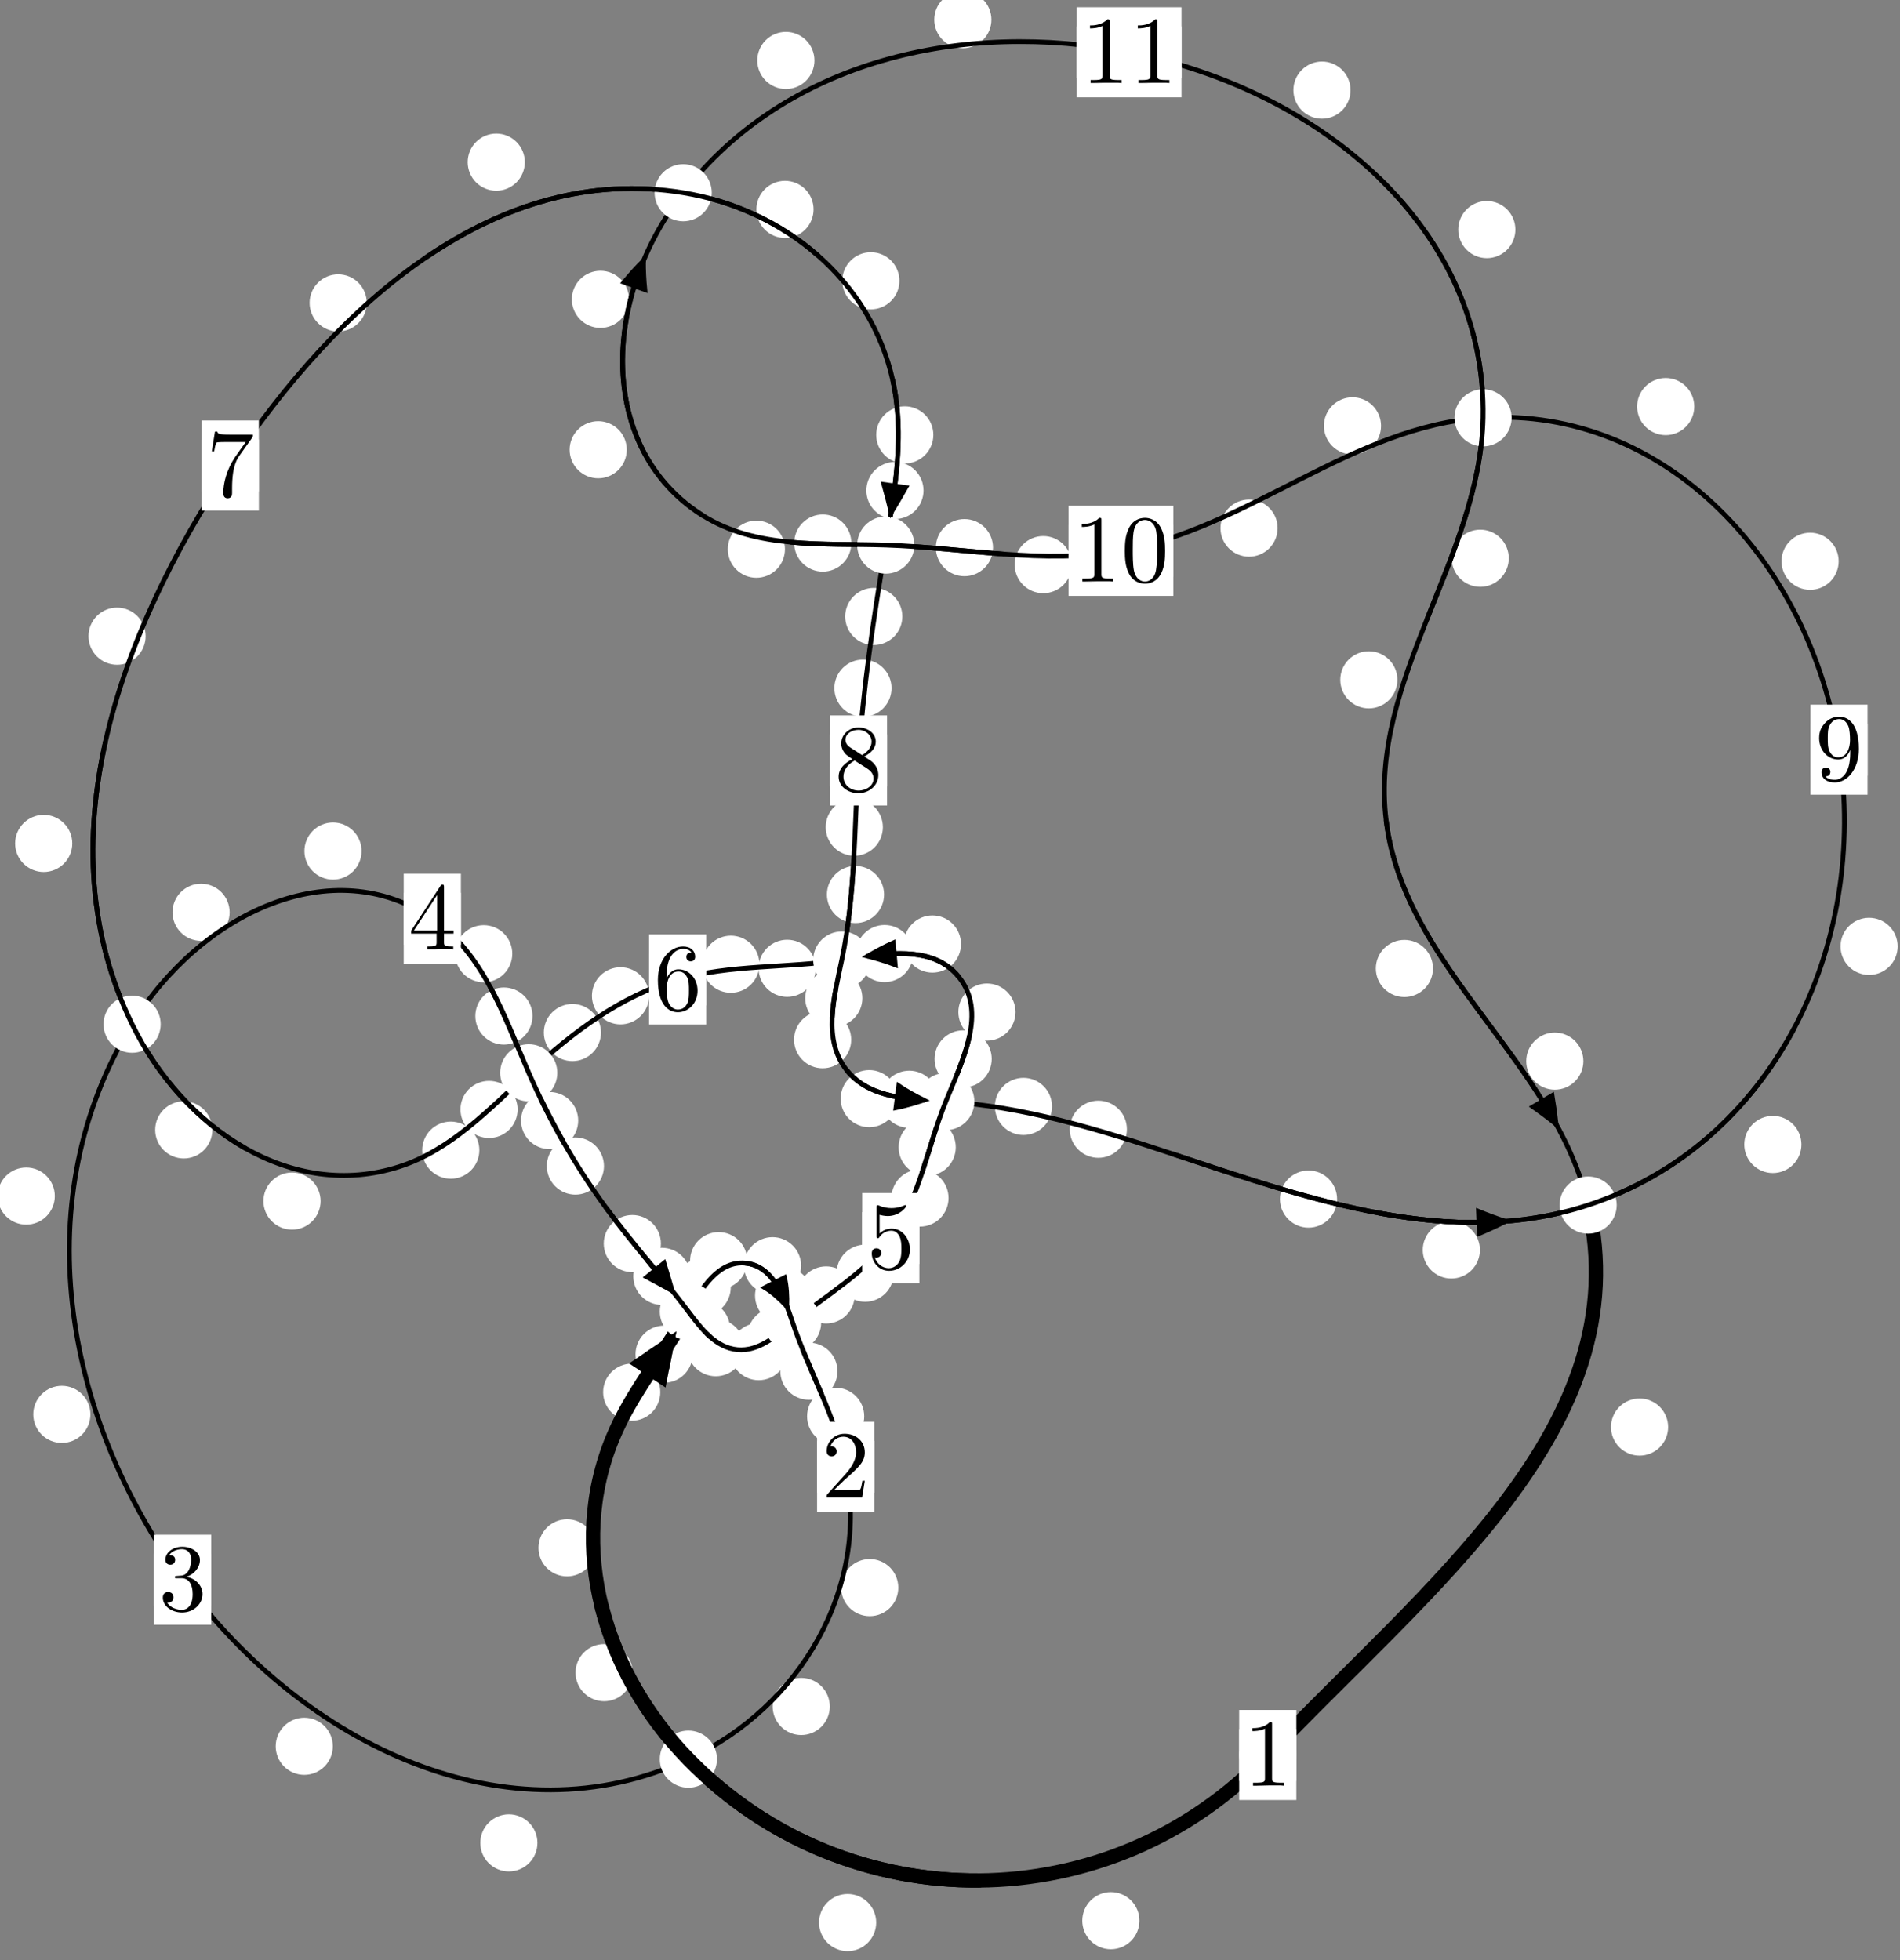 <?xml version="1.0"?>
<!-- Created by MetaPost 1.999 on 2021.07.06:0004 -->
<svg version="1.1" xmlns="http://www.w3.org/2000/svg" xmlns:xlink="http://www.w3.org/1999/xlink" width="198.73" height="205.008" viewBox="0 0 198.73 205.008">
<rect x="0" y="0" width="198.73" height="205.008" fill="#808080" stroke="none"/>
<!-- Original BoundingBox: -72.244965 -20.082367 126.485291 184.926071 -->
  <defs>
    <g transform="scale(0.01,0.01)" id="GLYPHcmr10_48">
      <path style="fill-rule: evenodd;" d="M460 -320C460 -400,455 -480,420 -554C374 -650,292 -666,250 -666C190 -666,117 -640,76 -547C44 -478,39 -400,39 -320C39 -245,43 -155,84 -79C127 2,200 22,249 22C303 22,379 1,423 -94C455 -163,460 -241,460 -320M249 -0C210 -0,151 -25,133 -121C122 -181,122 -273,122 -332C122 -396,122 -462,130 -516C149 -635,224 -644,249 -644C282 -644,348 -626,367 -527C377 -471,377 -395,377 -332C377 -257,377 -189,366 -125C351 -30,294 -0,249 -0"></path>
    </g>
    <g transform="scale(0.01,0.01)" id="GLYPHcmr10_49">
      <path style="fill-rule: evenodd;" d="M294 -640C294 -664,294 -666,271 -666C209 -602,121 -602,89 -602L89 -571C109 -571,168 -571,220 -597L220 -79C220 -43,217 -31,127 -31L95 -31L95 -0L257 -0L130 -3L217 -3L257 -3L297 -3L384 -3L419 -0L419 -31L387 -31C297 -31,294 -42,294 -79"></path>
    </g>
    <g transform="scale(0.01,0.01)" id="GLYPHcmr10_50">
      <path style="fill-rule: evenodd;" d="M127 -77L233 -180C389 -318,449 -372,449 -472C449 -586,359 -666,237 -666C124 -666,50 -574,50 -485C50 -429,100 -429,103 -429C120 -429,155 -441,155 -482C155 -508,137 -534,102 -534C94 -534,92 -534,89 -533C112 -598,166 -635,224 -635C315 -635,358 -554,358 -472C358 -392,308 -313,253 -251L61 -37C50 -26,50 -24,50 -0L421 -0L449 -174L424 -174C419 -144,412 -100,402 -85C395 -77,329 -77,307 -77"></path>
    </g>
    <g transform="scale(0.01,0.01)" id="GLYPHcmr10_51">
      <path style="fill-rule: evenodd;" d="M290 -352C372 -379,430 -449,430 -528C430 -610,342 -666,246 -666C145 -666,69 -606,69 -530C69 -497,91 -478,120 -478C151 -478,171 -500,171 -529C171 -579,124 -579,109 -579C140 -628,206 -641,242 -641C283 -641,338 -619,338 -529C338 -517,336 -459,310 -415C280 -367,246 -364,221 -363C213 -362,189 -360,182 -360C174 -359,167 -358,167 -348C167 -337,174 -337,191 -337L235 -337C317 -337,354 -269,354 -171C354 -35,285 -6,241 -6C198 -6,123 -23,88 -82C123 -77,154 -99,154 -137C154 -173,127 -193,98 -193C74 -193,42 -179,42 -135C42 -44,135 22,244 22C366 22,457 -69,457 -171C457 -253,394 -331,290 -352"></path>
    </g>
    <g transform="scale(0.01,0.01)" id="GLYPHcmr10_52">
      <path style="fill-rule: evenodd;" d="M294 -165L294 -78C294 -42,292 -31,218 -31L197 -31L197 -0L332 -0L238 -3L290 -3L332 -3L374 -3L427 -3L468 -0L468 -31L447 -31C373 -31,371 -42,371 -78L371 -165L471 -165L471 -196L371 -196L371 -651C371 -671,371 -677,355 -677C346 -677,343 -677,335 -665L28 -196L28 -165M300 -196L56 -196L300 -569"></path>
    </g>
    <g transform="scale(0.01,0.01)" id="GLYPHcmr10_53">
      <path style="fill-rule: evenodd;" d="M449 -201C449 -320,367 -420,259 -420C211 -420,168 -404,132 -369L132 -564C152 -558,185 -551,217 -551C340 -551,410 -642,410 -655C410 -661,407 -666,400 -666C399 -666,397 -666,392 -663C372 -654,323 -634,256 -634C216 -634,170 -641,123 -662C115 -665,113 -665,111 -665C101 -665,101 -657,101 -641L101 -345C101 -327,101 -319,115 -319C122 -319,124 -322,128 -328C139 -344,176 -398,257 -398C309 -398,334 -352,342 -334C358 -297,360 -258,360 -208C360 -173,360 -113,336 -71C312 -32,275 -6,229 -6C156 -6,99 -59,82 -118C85 -117,88 -116,99 -116C132 -116,149 -141,149 -165C149 -189,132 -214,99 -214C85 -214,50 -207,50 -161C50 -75,119 22,231 22C347 22,449 -74,449 -201"></path>
    </g>
    <g transform="scale(0.01,0.01)" id="GLYPHcmr10_54">
      <path style="fill-rule: evenodd;" d="M132 -328L132 -352C132 -605,256 -641,307 -641C331 -641,373 -635,395 -601C380 -601,340 -601,340 -556C340 -525,364 -510,386 -510C402 -510,432 -519,432 -558C432 -618,388 -666,305 -666C177 -666,42 -537,42 -316C42 -49,158 22,251 22C362 22,457 -72,457 -204C457 -331,368 -427,257 -427C189 -427,152 -376,132 -328M251 -6C188 -6,158 -66,152 -81C134 -128,134 -208,134 -226C134 -304,166 -404,256 -404C272 -404,318 -404,349 -342C367 -305,367 -254,367 -205C367 -157,367 -107,350 -71C320 -11,274 -6,251 -6"></path>
    </g>
    <g transform="scale(0.01,0.01)" id="GLYPHcmr10_55">
      <path style="fill-rule: evenodd;" d="M476 -609C485 -621,485 -623,485 -644L242 -644C120 -644,118 -657,114 -676L89 -676L56 -470L81 -470C84 -486,93 -549,106 -561C113 -567,191 -567,204 -567L411 -567C400 -551,321 -442,299 -409C209 -274,176 -135,176 -33C176 -23,176 22,222 22C268 22,268 -23,268 -33L268 -84C268 -139,271 -194,279 -248C283 -271,297 -357,341 -419"></path>
    </g>
    <g transform="scale(0.01,0.01)" id="GLYPHcmr10_56">
      <path style="fill-rule: evenodd;" d="M163 -457C117 -487,113 -521,113 -538C113 -599,178 -641,249 -641C322 -641,386 -589,386 -517C386 -460,347 -412,287 -377M309 -362C381 -399,430 -451,430 -517C430 -609,341 -666,250 -666C150 -666,69 -592,69 -499C69 -481,71 -436,113 -389C124 -377,161 -352,186 -335C128 -306,42 -250,42 -151C42 -45,144 22,249 22C362 22,457 -61,457 -168C457 -204,446 -249,408 -291C389 -312,373 -322,309 -362M209 -320L332 -242C360 -223,407 -193,407 -132C407 -58,332 -6,250 -6C164 -6,92 -68,92 -151C92 -209,124 -273,209 -320"></path>
    </g>
    <g transform="scale(0.01,0.01)" id="GLYPHcmr10_57">
      <path style="fill-rule: evenodd;" d="M367 -318L367 -286C367 -52,263 -6,205 -6C188 -6,134 -8,107 -42C151 -42,159 -71,159 -88C159 -119,135 -134,113 -134C97 -134,67 -125,67 -86C67 -19,121 22,206 22C335 22,457 -114,457 -329C457 -598,342 -666,253 -666C198 -666,149 -648,106 -603C65 -558,42 -516,42 -441C42 -316,130 -218,242 -218C303 -218,344 -260,367 -318M243 -241C227 -241,181 -241,150 -304C132 -341,132 -391,132 -440C132 -494,132 -541,153 -578C180 -628,218 -641,253 -641C299 -641,332 -607,349 -562C361 -530,365 -467,365 -421C365 -338,331 -241,243 -241"></path>
    </g>
  </defs>
  <path d="M119.179 200.897C119.179 200.104,118.864 199.344,118.303 198.784C117.743 198.223,116.983 197.908,116.19 197.908C115.397 197.908,114.637 198.223,114.077 198.784C113.516 199.344,113.201 200.104,113.201 200.897C113.201 201.69,113.516 202.45,114.077 203.01C114.637 203.571,115.397 203.886,116.19 203.886C116.983 203.886,117.743 203.571,118.303 203.01C118.864 202.45,119.179 201.69,119.179 200.897Z" style="fill: rgb(100%,100%,100%);stroke: none;"></path>
  <path d="M135.59 183.568C135.59 182.775,135.275 182.015,134.715 181.454C134.154 180.894,133.394 180.579,132.601 180.579C131.809 180.579,131.049 180.894,130.488 181.454C129.928 182.015,129.613 182.775,129.613 183.568C129.613 184.36,129.928 185.12,130.488 185.681C131.049 186.241,131.809 186.556,132.601 186.556C133.394 186.556,134.154 186.241,134.715 185.681C135.275 185.12,135.59 184.36,135.59 183.568Z" style="fill: rgb(100%,100%,100%);stroke: none;"></path>
  <path d="M66.175 174.955C66.175 174.163,65.86 173.402,65.3 172.842C64.739 172.282,63.979 171.967,63.186 171.967C62.394 171.967,61.633 172.282,61.073 172.842C60.513 173.402,60.198 174.163,60.198 174.955C60.198 175.748,60.513 176.508,61.073 177.069C61.633 177.629,62.394 177.944,63.186 177.944C63.979 177.944,64.739 177.629,65.3 177.069C65.86 176.508,66.175 175.748,66.175 174.955Z" style="fill: rgb(100%,100%,100%);stroke: none;"></path>
  <path d="M91.646 201.094C91.646 200.301,91.331 199.541,90.77 198.98C90.21 198.42,89.45 198.105,88.657 198.105C87.864 198.105,87.104 198.42,86.544 198.98C85.983 199.541,85.668 200.301,85.668 201.094C85.668 201.886,85.983 202.646,86.544 203.207C87.104 203.767,87.864 204.082,88.657 204.082C89.45 204.082,90.21 203.767,90.77 203.207C91.331 202.646,91.646 201.886,91.646 201.094Z" style="fill: rgb(100%,100%,100%);stroke: none;"></path>
  <path d="M69.062 145.618C69.062 144.826,68.747 144.065,68.187 143.505C67.626 142.945,66.866 142.63,66.073 142.63C65.281 142.63,64.52 142.945,63.96 143.505C63.4 144.065,63.085 144.826,63.085 145.618C63.085 146.411,63.4 147.171,63.96 147.732C64.52 148.292,65.281 148.607,66.073 148.607C66.866 148.607,67.626 148.292,68.187 147.732C68.747 147.171,69.062 146.411,69.062 145.618Z" style="fill: rgb(100%,100%,100%);stroke: none;"></path>
  <path d="M62.299 161.898C62.299 161.105,61.984 160.345,61.423 159.784C60.863 159.224,60.103 158.909,59.31 158.909C58.517 158.909,57.757 159.224,57.197 159.784C56.636 160.345,56.321 161.105,56.321 161.898C56.321 162.69,56.636 163.45,57.197 164.011C57.757 164.571,58.517 164.886,59.31 164.886C60.103 164.886,60.863 164.571,61.423 164.011C61.984 163.45,62.299 162.69,62.299 161.898Z" style="fill: rgb(100%,100%,100%);stroke: none;"></path>
  <path d="M76.434 134.644C76.434 133.851,76.119 133.091,75.559 132.53C74.998 131.97,74.238 131.655,73.445 131.655C72.653 131.655,71.893 131.97,71.332 132.53C70.772 133.091,70.457 133.851,70.457 134.644C70.457 135.436,70.772 136.196,71.332 136.757C71.893 137.317,72.653 137.632,73.445 137.632C74.238 137.632,74.998 137.317,75.559 136.757C76.119 136.196,76.434 135.436,76.434 134.644Z" style="fill: rgb(100%,100%,100%);stroke: none;"></path>
  <path d="M72.449 141.644C72.449 140.851,72.134 140.091,71.574 139.53C71.013 138.97,70.253 138.655,69.461 138.655C68.668 138.655,67.908 138.97,67.347 139.53C66.787 140.091,66.472 140.851,66.472 141.644C66.472 142.436,66.787 143.197,67.347 143.757C67.908 144.318,68.668 144.632,69.461 144.632C70.253 144.632,71.013 144.318,71.574 143.757C72.134 143.197,72.449 142.436,72.449 141.644Z" style="fill: rgb(100%,100%,100%);stroke: none;"></path>
  <path d="M83.792 132.39C83.792 131.597,83.478 130.837,82.917 130.277C82.357 129.716,81.596 129.401,80.804 129.401C80.011 129.401,79.251 129.716,78.69 130.277C78.13 130.837,77.815 131.597,77.815 132.39C77.815 133.183,78.13 133.943,78.69 134.503C79.251 135.064,80.011 135.379,80.804 135.379C81.596 135.379,82.357 135.064,82.917 134.503C83.478 133.943,83.792 133.183,83.792 132.39Z" style="fill: rgb(100%,100%,100%);stroke: none;"></path>
  <path d="M78.157 131.861C78.157 131.068,77.842 130.308,77.282 129.748C76.721 129.187,75.961 128.872,75.168 128.872C74.376 128.872,73.616 129.187,73.055 129.748C72.495 130.308,72.18 131.068,72.18 131.861C72.18 132.654,72.495 133.414,73.055 133.974C73.616 134.535,74.376 134.85,75.168 134.85C75.961 134.85,76.721 134.535,77.282 133.974C77.842 133.414,78.157 132.654,78.157 131.861Z" style="fill: rgb(100%,100%,100%);stroke: none;"></path>
  <path d="M87.595 143.423C87.595 142.63,87.28 141.87,86.719 141.31C86.159 140.749,85.399 140.434,84.606 140.434C83.813 140.434,83.053 140.749,82.493 141.31C81.932 141.87,81.617 142.63,81.617 143.423C81.617 144.216,81.932 144.976,82.493 145.536C83.053 146.097,83.813 146.412,84.606 146.412C85.399 146.412,86.159 146.097,86.719 145.536C87.28 144.976,87.595 144.216,87.595 143.423Z" style="fill: rgb(100%,100%,100%);stroke: none;"></path>
  <path d="M84.95 135.513C84.95 134.721,84.635 133.96,84.074 133.4C83.514 132.839,82.754 132.524,81.961 132.524C81.168 132.524,80.408 132.839,79.848 133.4C79.287 133.96,78.972 134.721,78.972 135.513C78.972 136.306,79.287 137.066,79.848 137.627C80.408 138.187,81.168 138.502,81.961 138.502C82.754 138.502,83.514 138.187,84.074 137.627C84.635 137.066,84.95 136.306,84.95 135.513Z" style="fill: rgb(100%,100%,100%);stroke: none;"></path>
  <path d="M93.958 166.061C93.958 165.269,93.643 164.508,93.083 163.948C92.522 163.387,91.762 163.073,90.97 163.073C90.177 163.073,89.417 163.387,88.856 163.948C88.296 164.508,87.981 165.269,87.981 166.061C87.981 166.854,88.296 167.614,88.856 168.175C89.417 168.735,90.177 169.05,90.97 169.05C91.762 169.05,92.522 168.735,93.083 168.175C93.643 167.614,93.958 166.854,93.958 166.061Z" style="fill: rgb(100%,100%,100%);stroke: none;"></path>
  <path d="M90.393 148.14C90.393 147.347,90.078 146.587,89.518 146.027C88.957 145.466,88.197 145.151,87.404 145.151C86.612 145.151,85.851 145.466,85.291 146.027C84.73 146.587,84.416 147.347,84.416 148.14C84.416 148.933,84.73 149.693,85.291 150.253C85.851 150.814,86.612 151.129,87.404 151.129C88.197 151.129,88.957 150.814,89.518 150.253C90.078 149.693,90.393 148.933,90.393 148.14Z" style="fill: rgb(100%,100%,100%);stroke: none;"></path>
  <path d="M56.213 192.76C56.213 191.968,55.898 191.207,55.338 190.647C54.777 190.087,54.017 189.772,53.224 189.772C52.432 189.772,51.671 190.087,51.111 190.647C50.55 191.207,50.236 191.968,50.236 192.76C50.236 193.553,50.55 194.313,51.111 194.874C51.671 195.434,52.432 195.749,53.224 195.749C54.017 195.749,54.777 195.434,55.338 194.874C55.898 194.313,56.213 193.553,56.213 192.76Z" style="fill: rgb(100%,100%,100%);stroke: none;"></path>
  <path d="M86.794 178.492C86.794 177.699,86.479 176.939,85.918 176.379C85.358 175.818,84.598 175.503,83.805 175.503C83.012 175.503,82.252 175.818,81.692 176.379C81.131 176.939,80.816 177.699,80.816 178.492C80.816 179.285,81.131 180.045,81.692 180.605C82.252 181.166,83.012 181.481,83.805 181.481C84.598 181.481,85.358 181.166,85.918 180.605C86.479 180.045,86.794 179.285,86.794 178.492Z" style="fill: rgb(100%,100%,100%);stroke: none;"></path>
  <path d="M9.456 147.939C9.456 147.147,9.141 146.386,8.581 145.826C8.02 145.265,7.26 144.951,6.468 144.951C5.675 144.951,4.915 145.265,4.354 145.826C3.794 146.386,3.479 147.147,3.479 147.939C3.479 148.732,3.794 149.492,4.354 150.053C4.915 150.613,5.675 150.928,6.468 150.928C7.26 150.928,8.02 150.613,8.581 150.053C9.141 149.492,9.456 148.732,9.456 147.939Z" style="fill: rgb(100%,100%,100%);stroke: none;"></path>
  <path d="M34.814 182.657C34.814 181.865,34.499 181.104,33.939 180.544C33.379 179.983,32.618 179.668,31.826 179.668C31.033 179.668,30.273 179.983,29.712 180.544C29.152 181.104,28.837 181.865,28.837 182.657C28.837 183.45,29.152 184.21,29.712 184.771C30.273 185.331,31.033 185.646,31.826 185.646C32.618 185.646,33.379 185.331,33.939 184.771C34.499 184.21,34.814 183.45,34.814 182.657Z" style="fill: rgb(100%,100%,100%);stroke: none;"></path>
  <path d="M24.019 95.423C24.019 94.63,23.704 93.87,23.143 93.309C22.583 92.749,21.823 92.434,21.03 92.434C20.237 92.434,19.477 92.749,18.917 93.309C18.356 93.87,18.041 94.63,18.041 95.423C18.041 96.215,18.356 96.976,18.917 97.536C19.477 98.097,20.237 98.411,21.03 98.411C21.823 98.411,22.583 98.097,23.143 97.536C23.704 96.976,24.019 96.215,24.019 95.423Z" style="fill: rgb(100%,100%,100%);stroke: none;"></path>
  <path d="M5.733 125.105C5.733 124.313,5.418 123.552,4.857 122.992C4.297 122.431,3.536 122.117,2.744 122.117C1.951 122.117,1.191 122.431,0.63 122.992C0.07 123.552,-0.245 124.313,-0.245 125.105C-0.245 125.898,0.07 126.658,0.63 127.219C1.191 127.779,1.951 128.094,2.744 128.094C3.536 128.094,4.297 127.779,4.857 127.219C5.418 126.658,5.733 125.898,5.733 125.105Z" style="fill: rgb(100%,100%,100%);stroke: none;"></path>
  <path d="M53.583 99.756C53.583 98.963,53.268 98.203,52.708 97.642C52.147 97.082,51.387 96.767,50.594 96.767C49.802 96.767,49.042 97.082,48.481 97.642C47.921 98.203,47.606 98.963,47.606 99.756C47.606 100.548,47.921 101.308,48.481 101.869C49.042 102.429,49.802 102.744,50.594 102.744C51.387 102.744,52.147 102.429,52.708 101.869C53.268 101.308,53.583 100.548,53.583 99.756Z" style="fill: rgb(100%,100%,100%);stroke: none;"></path>
  <path d="M37.818 89.016C37.818 88.224,37.503 87.464,36.943 86.903C36.382 86.343,35.622 86.028,34.829 86.028C34.037 86.028,33.276 86.343,32.716 86.903C32.155 87.464,31.84 88.224,31.84 89.016C31.84 89.809,32.155 90.569,32.716 91.13C33.276 91.69,34.037 92.005,34.829 92.005C35.622 92.005,36.382 91.69,36.943 91.13C37.503 90.569,37.818 89.809,37.818 89.016Z" style="fill: rgb(100%,100%,100%);stroke: none;"></path>
  <path d="M60.477 117.208C60.477 116.415,60.162 115.655,59.601 115.094C59.041 114.534,58.281 114.219,57.488 114.219C56.695 114.219,55.935 114.534,55.375 115.094C54.814 115.655,54.499 116.415,54.499 117.208C54.499 118,54.814 118.761,55.375 119.321C55.935 119.881,56.695 120.196,57.488 120.196C58.281 120.196,59.041 119.881,59.601 119.321C60.162 118.761,60.477 118,60.477 117.208Z" style="fill: rgb(100%,100%,100%);stroke: none;"></path>
  <path d="M55.696 106.276C55.696 105.483,55.381 104.723,54.82 104.162C54.26 103.602,53.5 103.287,52.707 103.287C51.914 103.287,51.154 103.602,50.594 104.162C50.033 104.723,49.718 105.483,49.718 106.276C49.718 107.068,50.033 107.829,50.594 108.389C51.154 108.949,51.914 109.264,52.707 109.264C53.5 109.264,54.26 108.949,54.82 108.389C55.381 107.829,55.696 107.068,55.696 106.276Z" style="fill: rgb(100%,100%,100%);stroke: none;"></path>
  <path d="M69.126 130.073C69.126 129.281,68.812 128.52,68.251 127.96C67.691 127.4,66.93 127.085,66.138 127.085C65.345 127.085,64.585 127.4,64.024 127.96C63.464 128.52,63.149 129.281,63.149 130.073C63.149 130.866,63.464 131.626,64.024 132.187C64.585 132.747,65.345 133.062,66.138 133.062C66.93 133.062,67.691 132.747,68.251 132.187C68.812 131.626,69.126 130.866,69.126 130.073Z" style="fill: rgb(100%,100%,100%);stroke: none;"></path>
  <path d="M63.172 121.966C63.172 121.174,62.857 120.413,62.296 119.853C61.736 119.292,60.976 118.977,60.183 118.977C59.39 118.977,58.63 119.292,58.07 119.853C57.509 120.413,57.194 121.174,57.194 121.966C57.194 122.759,57.509 123.519,58.07 124.08C58.63 124.64,59.39 124.955,60.183 124.955C60.976 124.955,61.736 124.64,62.296 124.08C62.857 123.519,63.172 122.759,63.172 121.966Z" style="fill: rgb(100%,100%,100%);stroke: none;"></path>
  <path d="M76.36 139.004C76.36 138.212,76.045 137.451,75.485 136.891C74.924 136.331,74.164 136.016,73.372 136.016C72.579 136.016,71.819 136.331,71.258 136.891C70.698 137.451,70.383 138.212,70.383 139.004C70.383 139.797,70.698 140.557,71.258 141.118C71.819 141.678,72.579 141.993,73.372 141.993C74.164 141.993,74.924 141.678,75.485 141.118C76.045 140.557,76.36 139.797,76.36 139.004Z" style="fill: rgb(100%,100%,100%);stroke: none;"></path>
  <path d="M72.218 133.503C72.218 132.71,71.903 131.95,71.342 131.389C70.782 130.829,70.022 130.514,69.229 130.514C68.436 130.514,67.676 130.829,67.116 131.389C66.555 131.95,66.24 132.71,66.24 133.503C66.24 134.295,66.555 135.056,67.116 135.616C67.676 136.176,68.436 136.491,69.229 136.491C70.022 136.491,70.782 136.176,71.342 135.616C71.903 135.056,72.218 134.295,72.218 133.503Z" style="fill: rgb(100%,100%,100%);stroke: none;"></path>
  <path d="M82.345 141.377C82.345 140.584,82.03 139.824,81.47 139.264C80.909 138.703,80.149 138.388,79.356 138.388C78.564 138.388,77.804 138.703,77.243 139.264C76.683 139.824,76.368 140.584,76.368 141.377C76.368 142.17,76.683 142.93,77.243 143.49C77.804 144.051,78.564 144.366,79.356 144.366C80.149 144.366,80.909 144.051,81.47 143.49C82.03 142.93,82.345 142.17,82.345 141.377Z" style="fill: rgb(100%,100%,100%);stroke: none;"></path>
  <path d="M77.855 140.963C77.855 140.171,77.54 139.411,76.98 138.85C76.419 138.29,75.659 137.975,74.866 137.975C74.074 137.975,73.313 138.29,72.753 138.85C72.192 139.411,71.878 140.171,71.878 140.963C71.878 141.756,72.192 142.516,72.753 143.077C73.313 143.637,74.074 143.952,74.866 143.952C75.659 143.952,76.419 143.637,76.98 143.077C77.54 142.516,77.855 141.756,77.855 140.963Z" style="fill: rgb(100%,100%,100%);stroke: none;"></path>
  <path d="M89.398 135.447C89.398 134.654,89.083 133.894,88.522 133.334C87.962 132.773,87.202 132.458,86.409 132.458C85.616 132.458,84.856 132.773,84.296 133.334C83.735 133.894,83.42 134.654,83.42 135.447C83.42 136.24,83.735 137,84.296 137.56C84.856 138.121,85.616 138.436,86.409 138.436C87.202 138.436,87.962 138.121,88.522 137.56C89.083 137,89.398 136.24,89.398 135.447Z" style="fill: rgb(100%,100%,100%);stroke: none;"></path>
  <path d="M84.156 139.754C84.156 138.962,83.841 138.201,83.28 137.641C82.72 137.08,81.96 136.765,81.167 136.765C80.374 136.765,79.614 137.08,79.054 137.641C78.493 138.201,78.178 138.962,78.178 139.754C78.178 140.547,78.493 141.307,79.054 141.868C79.614 142.428,80.374 142.743,81.167 142.743C81.96 142.743,82.72 142.428,83.28 141.868C83.841 141.307,84.156 140.547,84.156 139.754Z" style="fill: rgb(100%,100%,100%);stroke: none;"></path>
  <path d="M99.213 125.311C99.213 124.519,98.898 123.758,98.338 123.198C97.777 122.637,97.017 122.323,96.224 122.323C95.432 122.323,94.672 122.637,94.111 123.198C93.551 123.758,93.236 124.519,93.236 125.311C93.236 126.104,93.551 126.864,94.111 127.425C94.672 127.985,95.432 128.3,96.224 128.3C97.017 128.3,97.777 127.985,98.338 127.425C98.898 126.864,99.213 126.104,99.213 125.311Z" style="fill: rgb(100%,100%,100%);stroke: none;"></path>
  <path d="M93.478 133.174C93.478 132.381,93.163 131.621,92.602 131.06C92.042 130.5,91.282 130.185,90.489 130.185C89.696 130.185,88.936 130.5,88.376 131.06C87.815 131.621,87.5 132.381,87.5 133.174C87.5 133.966,87.815 134.727,88.376 135.287C88.936 135.848,89.696 136.163,90.489 136.163C91.282 136.163,92.042 135.848,92.602 135.287C93.163 134.727,93.478 133.966,93.478 133.174Z" style="fill: rgb(100%,100%,100%);stroke: none;"></path>
  <path d="M103.728 110.761C103.728 109.968,103.413 109.208,102.853 108.647C102.292 108.087,101.532 107.772,100.74 107.772C99.947 107.772,99.187 108.087,98.626 108.647C98.066 109.208,97.751 109.968,97.751 110.761C97.751 111.553,98.066 112.314,98.626 112.874C99.187 113.434,99.947 113.749,100.74 113.749C101.532 113.749,102.292 113.434,102.853 112.874C103.413 112.314,103.728 111.553,103.728 110.761Z" style="fill: rgb(100%,100%,100%);stroke: none;"></path>
  <path d="M99.968 119.999C99.968 119.206,99.653 118.446,99.093 117.885C98.532 117.325,97.772 117.01,96.98 117.01C96.187 117.01,95.427 117.325,94.866 117.885C94.306 118.446,93.991 119.206,93.991 119.999C93.991 120.791,94.306 121.552,94.866 122.112C95.427 122.673,96.187 122.987,96.98 122.987C97.772 122.987,98.532 122.673,99.093 122.112C99.653 121.552,99.968 120.791,99.968 119.999Z" style="fill: rgb(100%,100%,100%);stroke: none;"></path>
  <path d="M100.518 98.744C100.518 97.951,100.203 97.191,99.642 96.631C99.082 96.07,98.321 95.755,97.529 95.755C96.736 95.755,95.976 96.07,95.415 96.631C94.855 97.191,94.54 97.951,94.54 98.744C94.54 99.537,94.855 100.297,95.415 100.857C95.976 101.418,96.736 101.733,97.529 101.733C98.321 101.733,99.082 101.418,99.642 100.857C100.203 100.297,100.518 99.537,100.518 98.744Z" style="fill: rgb(100%,100%,100%);stroke: none;"></path>
  <path d="M106.218 105.86C106.218 105.068,105.903 104.307,105.342 103.747C104.782 103.186,104.022 102.871,103.229 102.871C102.436 102.871,101.676 103.186,101.116 103.747C100.555 104.307,100.24 105.068,100.24 105.86C100.24 106.653,100.555 107.413,101.116 107.974C101.676 108.534,102.436 108.849,103.229 108.849C104.022 108.849,104.782 108.534,105.342 107.974C105.903 107.413,106.218 106.653,106.218 105.86Z" style="fill: rgb(100%,100%,100%);stroke: none;"></path>
  <path d="M85.322 101.281C85.322 100.489,85.008 99.728,84.447 99.168C83.887 98.607,83.126 98.292,82.334 98.292C81.541 98.292,80.781 98.607,80.22 99.168C79.66 99.728,79.345 100.489,79.345 101.281C79.345 102.074,79.66 102.834,80.22 103.395C80.781 103.955,81.541 104.27,82.334 104.27C83.126 104.27,83.887 103.955,84.447 103.395C85.008 102.834,85.322 102.074,85.322 101.281Z" style="fill: rgb(100%,100%,100%);stroke: none;"></path>
  <path d="M95.509 99.738C95.509 98.945,95.194 98.185,94.634 97.624C94.073 97.064,93.313 96.749,92.52 96.749C91.728 96.749,90.968 97.064,90.407 97.624C89.847 98.185,89.532 98.945,89.532 99.738C89.532 100.53,89.847 101.291,90.407 101.851C90.968 102.411,91.728 102.726,92.52 102.726C93.313 102.726,94.073 102.411,94.634 101.851C95.194 101.291,95.509 100.53,95.509 99.738Z" style="fill: rgb(100%,100%,100%);stroke: none;"></path>
  <path d="M67.89 104.158C67.89 103.366,67.575 102.605,67.015 102.045C66.454 101.484,65.694 101.17,64.901 101.17C64.109 101.17,63.348 101.484,62.788 102.045C62.227 102.605,61.913 103.366,61.913 104.158C61.913 104.951,62.227 105.711,62.788 106.272C63.348 106.832,64.109 107.147,64.901 107.147C65.694 107.147,66.454 106.832,67.015 106.272C67.575 105.711,67.89 104.951,67.89 104.158Z" style="fill: rgb(100%,100%,100%);stroke: none;"></path>
  <path d="M79.432 100.854C79.432 100.062,79.117 99.302,78.556 98.741C77.996 98.181,77.236 97.866,76.443 97.866C75.65 97.866,74.89 98.181,74.33 98.741C73.769 99.302,73.454 100.062,73.454 100.854C73.454 101.647,73.769 102.407,74.33 102.968C74.89 103.528,75.65 103.843,76.443 103.843C77.236 103.843,77.996 103.528,78.556 102.968C79.117 102.407,79.432 101.647,79.432 100.854Z" style="fill: rgb(100%,100%,100%);stroke: none;"></path>
  <path d="M54.139 116.043C54.139 115.251,53.824 114.49,53.264 113.93C52.703 113.37,51.943 113.055,51.15 113.055C50.358 113.055,49.598 113.37,49.037 113.93C48.477 114.49,48.162 115.251,48.162 116.043C48.162 116.836,48.477 117.596,49.037 118.157C49.598 118.717,50.358 119.032,51.15 119.032C51.943 119.032,52.703 118.717,53.264 118.157C53.824 117.596,54.139 116.836,54.139 116.043Z" style="fill: rgb(100%,100%,100%);stroke: none;"></path>
  <path d="M62.859 108.001C62.859 107.208,62.544 106.448,61.983 105.888C61.423 105.327,60.663 105.012,59.87 105.012C59.077 105.012,58.317 105.327,57.757 105.888C57.196 106.448,56.881 107.208,56.881 108.001C56.881 108.794,57.196 109.554,57.757 110.114C58.317 110.675,59.077 110.99,59.87 110.99C60.663 110.99,61.423 110.675,61.983 110.114C62.544 109.554,62.859 108.794,62.859 108.001Z" style="fill: rgb(100%,100%,100%);stroke: none;"></path>
  <path d="M33.532 125.63C33.532 124.837,33.217 124.077,32.656 123.516C32.096 122.956,31.335 122.641,30.543 122.641C29.75 122.641,28.99 122.956,28.429 123.516C27.869 124.077,27.554 124.837,27.554 125.63C27.554 126.422,27.869 127.182,28.429 127.743C28.99 128.303,29.75 128.618,30.543 128.618C31.335 128.618,32.096 128.303,32.656 127.743C33.217 127.182,33.532 126.422,33.532 125.63Z" style="fill: rgb(100%,100%,100%);stroke: none;"></path>
  <path d="M50.137 120.303C50.137 119.51,49.822 118.75,49.262 118.19C48.701 117.629,47.941 117.314,47.149 117.314C46.356 117.314,45.596 117.629,45.035 118.19C44.475 118.75,44.16 119.51,44.16 120.303C44.16 121.096,44.475 121.856,45.035 122.416C45.596 122.977,46.356 123.292,47.149 123.292C47.941 123.292,48.701 122.977,49.262 122.416C49.822 121.856,50.137 121.096,50.137 120.303Z" style="fill: rgb(100%,100%,100%);stroke: none;"></path>
  <path d="M7.56 88.22C7.56 87.427,7.245 86.667,6.685 86.107C6.124 85.546,5.364 85.231,4.571 85.231C3.779 85.231,3.018 85.546,2.458 86.107C1.897 86.667,1.582 87.427,1.582 88.22C1.582 89.013,1.897 89.773,2.458 90.333C3.018 90.894,3.779 91.209,4.571 91.209C5.364 91.209,6.124 90.894,6.685 90.333C7.245 89.773,7.56 89.013,7.56 88.22Z" style="fill: rgb(100%,100%,100%);stroke: none;"></path>
  <path d="M22.21 118.181C22.21 117.389,21.895 116.629,21.334 116.068C20.774 115.508,20.014 115.193,19.221 115.193C18.428 115.193,17.668 115.508,17.108 116.068C16.547 116.629,16.232 117.389,16.232 118.181C16.232 118.974,16.547 119.734,17.108 120.295C17.668 120.855,18.428 121.17,19.221 121.17C20.014 121.17,20.774 120.855,21.334 120.295C21.895 119.734,22.21 118.974,22.21 118.181Z" style="fill: rgb(100%,100%,100%);stroke: none;"></path>
  <path d="M38.36 31.681C38.36 30.888,38.045 30.128,37.484 29.568C36.924 29.007,36.164 28.692,35.371 28.692C34.578 28.692,33.818 29.007,33.258 29.568C32.697 30.128,32.382 30.888,32.382 31.681C32.382 32.474,32.697 33.234,33.258 33.794C33.818 34.355,34.578 34.67,35.371 34.67C36.164 34.67,36.924 34.355,37.484 33.794C38.045 33.234,38.36 32.474,38.36 31.681Z" style="fill: rgb(100%,100%,100%);stroke: none;"></path>
  <path d="M15.233 66.543C15.233 65.75,14.918 64.99,14.357 64.43C13.797 63.869,13.037 63.554,12.244 63.554C11.451 63.554,10.691 63.869,10.131 64.43C9.57 64.99,9.255 65.75,9.255 66.543C9.255 67.336,9.57 68.096,10.131 68.656C10.691 69.217,11.451 69.532,12.244 69.532C13.037 69.532,13.797 69.217,14.357 68.656C14.918 68.096,15.233 67.336,15.233 66.543Z" style="fill: rgb(100%,100%,100%);stroke: none;"></path>
  <path d="M85.094 21.902C85.094 21.11,84.779 20.349,84.218 19.789C83.658 19.228,82.898 18.913,82.105 18.913C81.312 18.913,80.552 19.228,79.992 19.789C79.431 20.349,79.116 21.11,79.116 21.902C79.116 22.695,79.431 23.455,79.992 24.016C80.552 24.576,81.312 24.891,82.105 24.891C82.898 24.891,83.658 24.576,84.218 24.016C84.779 23.455,85.094 22.695,85.094 21.902Z" style="fill: rgb(100%,100%,100%);stroke: none;"></path>
  <path d="M54.895 16.962C54.895 16.169,54.58 15.409,54.02 14.848C53.459 14.288,52.699 13.973,51.907 13.973C51.114 13.973,50.354 14.288,49.793 14.848C49.233 15.409,48.918 16.169,48.918 16.962C48.918 17.754,49.233 18.515,49.793 19.075C50.354 19.635,51.114 19.95,51.907 19.95C52.699 19.95,53.459 19.635,54.02 19.075C54.58 18.515,54.895 17.754,54.895 16.962Z" style="fill: rgb(100%,100%,100%);stroke: none;"></path>
  <path d="M97.623 45.488C97.623 44.695,97.308 43.935,96.748 43.375C96.187 42.814,95.427 42.499,94.634 42.499C93.842 42.499,93.082 42.814,92.521 43.375C91.961 43.935,91.646 44.695,91.646 45.488C91.646 46.281,91.961 47.041,92.521 47.602C93.082 48.162,93.842 48.477,94.634 48.477C95.427 48.477,96.187 48.162,96.748 47.602C97.308 47.041,97.623 46.281,97.623 45.488Z" style="fill: rgb(100%,100%,100%);stroke: none;"></path>
  <path d="M94.076 29.369C94.076 28.577,93.761 27.817,93.2 27.256C92.64 26.696,91.88 26.381,91.087 26.381C90.294 26.381,89.534 26.696,88.974 27.256C88.413 27.817,88.098 28.577,88.098 29.369C88.098 30.162,88.413 30.922,88.974 31.483C89.534 32.043,90.294 32.358,91.087 32.358C91.88 32.358,92.64 32.043,93.2 31.483C93.761 30.922,94.076 30.162,94.076 29.369Z" style="fill: rgb(100%,100%,100%);stroke: none;"></path>
  <path d="M94.379 64.483C94.379 63.69,94.064 62.93,93.504 62.37C92.943 61.809,92.183 61.494,91.391 61.494C90.598 61.494,89.838 61.809,89.277 62.37C88.717 62.93,88.402 63.69,88.402 64.483C88.402 65.276,88.717 66.036,89.277 66.596C89.838 67.157,90.598 67.472,91.391 67.472C92.183 67.472,92.943 67.157,93.504 66.596C94.064 66.036,94.379 65.276,94.379 64.483Z" style="fill: rgb(100%,100%,100%);stroke: none;"></path>
  <path d="M96.595 51.305C96.595 50.512,96.28 49.752,95.719 49.191C95.159 48.631,94.399 48.316,93.606 48.316C92.813 48.316,92.053 48.631,91.493 49.191C90.932 49.752,90.617 50.512,90.617 51.305C90.617 52.097,90.932 52.858,91.493 53.418C92.053 53.978,92.813 54.293,93.606 54.293C94.399 54.293,95.159 53.978,95.719 53.418C96.28 52.858,96.595 52.097,96.595 51.305Z" style="fill: rgb(100%,100%,100%);stroke: none;"></path>
  <path d="M92.343 86.52C92.343 85.728,92.028 84.968,91.468 84.407C90.907 83.847,90.147 83.532,89.354 83.532C88.562 83.532,87.801 83.847,87.241 84.407C86.681 84.968,86.366 85.728,86.366 86.52C86.366 87.313,86.681 88.073,87.241 88.634C87.801 89.194,88.562 89.509,89.354 89.509C90.147 89.509,90.907 89.194,91.468 88.634C92.028 88.073,92.343 87.313,92.343 86.52Z" style="fill: rgb(100%,100%,100%);stroke: none;"></path>
  <path d="M93.249 71.98C93.249 71.188,92.934 70.427,92.374 69.867C91.813 69.307,91.053 68.992,90.26 68.992C89.467 68.992,88.707 69.307,88.147 69.867C87.586 70.427,87.271 71.188,87.271 71.98C87.271 72.773,87.586 73.533,88.147 74.094C88.707 74.654,89.467 74.969,90.26 74.969C91.053 74.969,91.813 74.654,92.374 74.094C92.934 73.533,93.249 72.773,93.249 71.98Z" style="fill: rgb(100%,100%,100%);stroke: none;"></path>
  <path d="M90.197 104.408C90.197 103.615,89.882 102.855,89.322 102.295C88.761 101.734,88.001 101.419,87.208 101.419C86.416 101.419,85.656 101.734,85.095 102.295C84.535 102.855,84.22 103.615,84.22 104.408C84.22 105.201,84.535 105.961,85.095 106.521C85.656 107.082,86.416 107.397,87.208 107.397C88.001 107.397,88.761 107.082,89.322 106.521C89.882 105.961,90.197 105.201,90.197 104.408Z" style="fill: rgb(100%,100%,100%);stroke: none;"></path>
  <path d="M92.468 93.565C92.468 92.773,92.153 92.012,91.592 91.452C91.032 90.891,90.272 90.576,89.479 90.576C88.686 90.576,87.926 90.891,87.366 91.452C86.805 92.012,86.49 92.773,86.49 93.565C86.49 94.358,86.805 95.118,87.366 95.679C87.926 96.239,88.686 96.554,89.479 96.554C90.272 96.554,91.032 96.239,91.592 95.679C92.153 95.118,92.468 94.358,92.468 93.565Z" style="fill: rgb(100%,100%,100%);stroke: none;"></path>
  <path d="M93.905 114.914C93.905 114.122,93.59 113.362,93.03 112.801C92.469 112.241,91.709 111.926,90.917 111.926C90.124 111.926,89.364 112.241,88.803 112.801C88.243 113.362,87.928 114.122,87.928 114.914C87.928 115.707,88.243 116.467,88.803 117.028C89.364 117.588,90.124 117.903,90.917 117.903C91.709 117.903,92.469 117.588,93.03 117.028C93.59 116.467,93.905 115.707,93.905 114.914Z" style="fill: rgb(100%,100%,100%);stroke: none;"></path>
  <path d="M89.03 108.75C89.03 107.957,88.715 107.197,88.155 106.637C87.594 106.076,86.834 105.761,86.041 105.761C85.249 105.761,84.489 106.076,83.928 106.637C83.368 107.197,83.053 107.957,83.053 108.75C83.053 109.543,83.368 110.303,83.928 110.863C84.489 111.424,85.249 111.739,86.041 111.739C86.834 111.739,87.594 111.424,88.155 110.863C88.715 110.303,89.03 109.543,89.03 108.75Z" style="fill: rgb(100%,100%,100%);stroke: none;"></path>
  <path d="M110.035 115.729C110.035 114.936,109.72 114.176,109.16 113.616C108.599 113.055,107.839 112.74,107.046 112.74C106.254 112.74,105.493 113.055,104.933 113.616C104.372 114.176,104.058 114.936,104.058 115.729C104.058 116.522,104.372 117.282,104.933 117.842C105.493 118.403,106.254 118.718,107.046 118.718C107.839 118.718,108.599 118.403,109.16 117.842C109.72 117.282,110.035 116.522,110.035 115.729Z" style="fill: rgb(100%,100%,100%);stroke: none;"></path>
  <path d="M98.092 114.979C98.092 114.187,97.777 113.426,97.217 112.866C96.656 112.305,95.896 111.99,95.104 111.99C94.311 111.99,93.551 112.305,92.99 112.866C92.43 113.426,92.115 114.187,92.115 114.979C92.115 115.772,92.43 116.532,92.99 117.093C93.551 117.653,94.311 117.968,95.104 117.968C95.896 117.968,96.656 117.653,97.217 117.093C97.777 116.532,98.092 115.772,98.092 114.979Z" style="fill: rgb(100%,100%,100%);stroke: none;"></path>
  <path d="M139.852 125.42C139.852 124.627,139.537 123.867,138.976 123.307C138.416 122.746,137.656 122.431,136.863 122.431C136.07 122.431,135.31 122.746,134.75 123.307C134.189 123.867,133.874 124.627,133.874 125.42C133.874 126.213,134.189 126.973,134.75 127.533C135.31 128.094,136.07 128.409,136.863 128.409C137.656 128.409,138.416 128.094,138.976 127.533C139.537 126.973,139.852 126.213,139.852 125.42Z" style="fill: rgb(100%,100%,100%);stroke: none;"></path>
  <path d="M117.869 118.116C117.869 117.323,117.554 116.563,116.994 116.002C116.433 115.442,115.673 115.127,114.88 115.127C114.088 115.127,113.327 115.442,112.767 116.002C112.207 116.563,111.892 117.323,111.892 118.116C111.892 118.908,112.207 119.668,112.767 120.229C113.327 120.789,114.088 121.104,114.88 121.104C115.673 121.104,116.433 120.789,116.994 120.229C117.554 119.668,117.869 118.908,117.869 118.116Z" style="fill: rgb(100%,100%,100%);stroke: none;"></path>
  <path d="M188.418 119.709C188.418 118.916,188.103 118.156,187.543 117.595C186.982 117.035,186.222 116.72,185.429 116.72C184.637 116.72,183.877 117.035,183.316 117.595C182.756 118.156,182.441 118.916,182.441 119.709C182.441 120.501,182.756 121.262,183.316 121.822C183.877 122.383,184.637 122.698,185.429 122.698C186.222 122.698,186.982 122.383,187.543 121.822C188.103 121.262,188.418 120.501,188.418 119.709Z" style="fill: rgb(100%,100%,100%);stroke: none;"></path>
  <path d="M154.791 130.742C154.791 129.95,154.476 129.189,153.916 128.629C153.355 128.068,152.595 127.754,151.803 127.754C151.01 127.754,150.25 128.068,149.689 128.629C149.129 129.189,148.814 129.95,148.814 130.742C148.814 131.535,149.129 132.295,149.689 132.856C150.25 133.416,151.01 133.731,151.803 133.731C152.595 133.731,153.355 133.416,153.916 132.856C154.476 132.295,154.791 131.535,154.791 130.742Z" style="fill: rgb(100%,100%,100%);stroke: none;"></path>
  <path d="M192.314 58.706C192.314 57.914,191.999 57.153,191.439 56.593C190.878 56.032,190.118 55.717,189.326 55.717C188.533 55.717,187.773 56.032,187.212 56.593C186.652 57.153,186.337 57.914,186.337 58.706C186.337 59.499,186.652 60.259,187.212 60.82C187.773 61.38,188.533 61.695,189.326 61.695C190.118 61.695,190.878 61.38,191.439 60.82C191.999 60.259,192.314 59.499,192.314 58.706Z" style="fill: rgb(100%,100%,100%);stroke: none;"></path>
  <path d="M198.485 98.988C198.485 98.195,198.17 97.435,197.61 96.874C197.049 96.314,196.289 95.999,195.497 95.999C194.704 95.999,193.944 96.314,193.383 96.874C192.823 97.435,192.508 98.195,192.508 98.988C192.508 99.78,192.823 100.541,193.383 101.101C193.944 101.661,194.704 101.976,195.497 101.976C196.289 101.976,197.049 101.661,197.61 101.101C198.17 100.541,198.485 99.78,198.485 98.988Z" style="fill: rgb(100%,100%,100%);stroke: none;"></path>
  <path d="M144.451 44.544C144.451 43.751,144.136 42.991,143.575 42.43C143.015 41.87,142.255 41.555,141.462 41.555C140.669 41.555,139.909 41.87,139.349 42.43C138.788 42.991,138.473 43.751,138.473 44.544C138.473 45.336,138.788 46.096,139.349 46.657C139.909 47.217,140.669 47.532,141.462 47.532C142.255 47.532,143.015 47.217,143.575 46.657C144.136 46.096,144.451 45.336,144.451 44.544Z" style="fill: rgb(100%,100%,100%);stroke: none;"></path>
  <path d="M177.21 42.525C177.21 41.732,176.896 40.972,176.335 40.412C175.775 39.851,175.014 39.536,174.222 39.536C173.429 39.536,172.669 39.851,172.108 40.412C171.548 40.972,171.233 41.732,171.233 42.525C171.233 43.318,171.548 44.078,172.108 44.638C172.669 45.199,173.429 45.514,174.222 45.514C175.014 45.514,175.775 45.199,176.335 44.638C176.896 44.078,177.21 43.318,177.21 42.525Z" style="fill: rgb(100%,100%,100%);stroke: none;"></path>
  <path d="M112.106 59.059C112.106 58.266,111.791 57.506,111.231 56.946C110.671 56.385,109.91 56.07,109.118 56.07C108.325 56.07,107.565 56.385,107.004 56.946C106.444 57.506,106.129 58.266,106.129 59.059C106.129 59.852,106.444 60.612,107.004 61.173C107.565 61.733,108.325 62.048,109.118 62.048C109.91 62.048,110.671 61.733,111.231 61.173C111.791 60.612,112.106 59.852,112.106 59.059Z" style="fill: rgb(100%,100%,100%);stroke: none;"></path>
  <path d="M133.633 55.24C133.633 54.447,133.318 53.687,132.757 53.127C132.197 52.566,131.437 52.251,130.644 52.251C129.851 52.251,129.091 52.566,128.531 53.127C127.97 53.687,127.655 54.447,127.655 55.24C127.655 56.033,127.97 56.793,128.531 57.353C129.091 57.914,129.851 58.229,130.644 58.229C131.437 58.229,132.197 57.914,132.757 57.353C133.318 56.793,133.633 56.033,133.633 55.24Z" style="fill: rgb(100%,100%,100%);stroke: none;"></path>
  <path d="M89.046 56.801C89.046 56.008,88.732 55.248,88.171 54.688C87.611 54.127,86.85 53.812,86.058 53.812C85.265 53.812,84.505 54.127,83.944 54.688C83.384 55.248,83.069 56.008,83.069 56.801C83.069 57.594,83.384 58.354,83.944 58.914C84.505 59.475,85.265 59.79,86.058 59.79C86.85 59.79,87.611 59.475,88.171 58.914C88.732 58.354,89.046 57.594,89.046 56.801Z" style="fill: rgb(100%,100%,100%);stroke: none;"></path>
  <path d="M103.864 57.28C103.864 56.488,103.549 55.727,102.988 55.167C102.428 54.606,101.667 54.292,100.875 54.292C100.082 54.292,99.322 54.606,98.761 55.167C98.201 55.727,97.886 56.488,97.886 57.28C97.886 58.073,98.201 58.833,98.761 59.394C99.322 59.954,100.082 60.269,100.875 60.269C101.667 60.269,102.428 59.954,102.988 59.394C103.549 58.833,103.864 58.073,103.864 57.28Z" style="fill: rgb(100%,100%,100%);stroke: none;"></path>
  <path d="M65.557 47.04C65.557 46.248,65.242 45.487,64.682 44.927C64.121 44.367,63.361 44.052,62.568 44.052C61.776 44.052,61.015 44.367,60.455 44.927C59.894 45.487,59.58 46.248,59.58 47.04C59.58 47.833,59.894 48.593,60.455 49.154C61.015 49.714,61.776 50.029,62.568 50.029C63.361 50.029,64.121 49.714,64.682 49.154C65.242 48.593,65.557 47.833,65.557 47.04Z" style="fill: rgb(100%,100%,100%);stroke: none;"></path>
  <path d="M82.102 57.446C82.102 56.654,81.787 55.894,81.226 55.333C80.666 54.773,79.906 54.458,79.113 54.458C78.32 54.458,77.56 54.773,77 55.333C76.439 55.894,76.124 56.654,76.124 57.446C76.124 58.239,76.439 58.999,77 59.56C77.56 60.12,78.32 60.435,79.113 60.435C79.906 60.435,80.666 60.12,81.226 59.56C81.787 58.999,82.102 58.239,82.102 57.446Z" style="fill: rgb(100%,100%,100%);stroke: none;"></path>
  <path d="M85.187 6.325C85.187 5.532,84.873 4.772,84.312 4.211C83.752 3.651,82.991 3.336,82.199 3.336C81.406 3.336,80.646 3.651,80.085 4.211C79.525 4.772,79.21 5.532,79.21 6.325C79.21 7.117,79.525 7.878,80.085 8.438C80.646 8.998,81.406 9.313,82.199 9.313C82.991 9.313,83.752 8.998,84.312 8.438C84.873 7.878,85.187 7.117,85.187 6.325Z" style="fill: rgb(100%,100%,100%);stroke: none;"></path>
  <path d="M65.791 31.31C65.791 30.517,65.476 29.757,64.915 29.197C64.355 28.636,63.595 28.321,62.802 28.321C62.009 28.321,61.249 28.636,60.689 29.197C60.128 29.757,59.813 30.517,59.813 31.31C59.813 32.103,60.128 32.863,60.689 33.423C61.249 33.984,62.009 34.299,62.802 34.299C63.595 34.299,64.355 33.984,64.915 33.423C65.476 32.863,65.791 32.103,65.791 31.31Z" style="fill: rgb(100%,100%,100%);stroke: none;"></path>
  <path d="M141.26 9.428C141.26 8.635,140.945 7.875,140.385 7.315C139.824 6.754,139.064 6.439,138.272 6.439C137.479 6.439,136.719 6.754,136.158 7.315C135.598 7.875,135.283 8.635,135.283 9.428C135.283 10.221,135.598 10.981,136.158 11.541C136.719 12.102,137.479 12.417,138.272 12.417C139.064 12.417,139.824 12.102,140.385 11.541C140.945 10.981,141.26 10.221,141.26 9.428Z" style="fill: rgb(100%,100%,100%);stroke: none;"></path>
  <path d="M103.696 2.063C103.696 1.27,103.381 0.51,102.821 -0.051C102.26 -0.611,101.5 -0.926,100.707 -0.926C99.915 -0.926,99.155 -0.611,98.594 -0.051C98.034 0.51,97.719 1.27,97.719 2.063C97.719 2.855,98.034 3.616,98.594 4.176C99.155 4.736,99.915 5.051,100.707 5.051C101.5 5.051,102.26 4.736,102.821 4.176C103.381 3.616,103.696 2.855,103.696 2.063Z" style="fill: rgb(100%,100%,100%);stroke: none;"></path>
  <path d="M157.813 58.391C157.813 57.598,157.498 56.838,156.937 56.278C156.377 55.717,155.617 55.402,154.824 55.402C154.031 55.402,153.271 55.717,152.711 56.278C152.15 56.838,151.835 57.598,151.835 58.391C151.835 59.184,152.15 59.944,152.711 60.504C153.271 61.065,154.031 61.38,154.824 61.38C155.617 61.38,156.377 61.065,156.937 60.504C157.498 59.944,157.813 59.184,157.813 58.391Z" style="fill: rgb(100%,100%,100%);stroke: none;"></path>
  <path d="M158.502 24.014C158.502 23.221,158.187 22.461,157.626 21.9C157.066 21.34,156.306 21.025,155.513 21.025C154.72 21.025,153.96 21.34,153.4 21.9C152.839 22.461,152.524 23.221,152.524 24.014C152.524 24.806,152.839 25.567,153.4 26.127C153.96 26.687,154.72 27.002,155.513 27.002C156.306 27.002,157.066 26.687,157.626 26.127C158.187 25.567,158.502 24.806,158.502 24.014Z" style="fill: rgb(100%,100%,100%);stroke: none;"></path>
  <path d="M149.881 101.299C149.881 100.506,149.566 99.746,149.006 99.186C148.445 98.625,147.685 98.31,146.893 98.31C146.1 98.31,145.34 98.625,144.779 99.186C144.219 99.746,143.904 100.506,143.904 101.299C143.904 102.092,144.219 102.852,144.779 103.412C145.34 103.973,146.1 104.288,146.893 104.288C147.685 104.288,148.445 103.973,149.006 103.412C149.566 102.852,149.881 102.092,149.881 101.299Z" style="fill: rgb(100%,100%,100%);stroke: none;"></path>
  <path d="M146.162 71.106C146.162 70.314,145.847 69.554,145.287 68.993C144.726 68.433,143.966 68.118,143.173 68.118C142.381 68.118,141.62 68.433,141.06 68.993C140.5 69.554,140.185 70.314,140.185 71.106C140.185 71.899,140.5 72.659,141.06 73.22C141.62 73.78,142.381 74.095,143.173 74.095C143.966 74.095,144.726 73.78,145.287 73.22C145.847 72.659,146.162 71.899,146.162 71.106Z" style="fill: rgb(100%,100%,100%);stroke: none;"></path>
  <path d="M174.478 149.265C174.478 148.472,174.163 147.712,173.603 147.152C173.042 146.591,172.282 146.276,171.489 146.276C170.697 146.276,169.937 146.591,169.376 147.152C168.816 147.712,168.501 148.472,168.501 149.265C168.501 150.058,168.816 150.818,169.376 151.378C169.937 151.939,170.697 152.254,171.489 152.254C172.282 152.254,173.042 151.939,173.603 151.378C174.163 150.818,174.478 150.058,174.478 149.265Z" style="fill: rgb(100%,100%,100%);stroke: none;"></path>
  <path d="M165.613 110.993C165.613 110.2,165.298 109.44,164.737 108.879C164.177 108.319,163.417 108.004,162.624 108.004C161.831 108.004,161.071 108.319,160.511 108.879C159.95 109.44,159.635 110.2,159.635 110.993C159.635 111.785,159.95 112.545,160.511 113.106C161.071 113.666,161.831 113.981,162.624 113.981C163.417 113.981,164.177 113.666,164.737 113.106C165.298 112.545,165.613 111.785,165.613 110.993Z" style="fill: rgb(100%,100%,100%);stroke: none;"></path>
  <path d="M132.601 183.568C116.19 200.897,88.657 201.094,72 184C63.186 174.955,59.31 161.898,64.101 150.365C66.073 145.618,69.461 141.644,72 137.183C73.445 134.644,75.168 131.861,77.966 132.123C80.804 132.39,81.961 135.513,82.902 138.328C84.606 143.423,87.404 148.14,88.454 153.417C90.97 166.061,83.805 178.492,72 184C53.224 192.76,31.826 182.657,19.102 165.237C6.468 147.939,2.744 125.105,13.817 107.13C21.03 95.423,34.829 89.016,45.218 96.093C50.594 99.756,52.707 106.276,55.304 112.213C57.488 117.208,60.183 121.966,63.411 126.36C66.138 130.073,69.229 133.503,72 137.183C73.372 139.004,74.866 140.963,77.124 141.171C79.356 141.377,81.167 139.754,82.902 138.328C86.409 135.447,90.489 133.174,93.172 129.496C96.224 125.311,96.98 119.999,98.925 115.219C100.74 110.761,103.229 105.86,100.293 102.195C97.529 98.744,92.52 99.738,88.044 100.416C82.334 101.281,76.443 100.854,70.881 102.446C64.901 104.158,59.87 108.001,55.304 112.213C51.15 116.043,47.149 120.303,41.751 122.034C30.543 125.63,19.221 118.181,13.817 107.13C4.571 88.22,12.244 66.543,24.086 48.692C35.371 31.681,51.907 16.962,71.458 20.16C82.105 21.902,91.087 29.369,93.387 39.822C94.634 45.488,93.606 51.305,92.646 57.014C91.391 64.483,90.26 71.98,89.789 79.541C89.354 86.52,89.479 93.565,88.044 100.416C87.208 104.408,86.041 108.75,88.553 111.926C90.917 114.914,95.104 114.979,98.925 115.219C107.046 115.729,114.88 118.116,122.596 120.679C136.863 125.42,151.803 130.742,166.111 126.047C185.429 119.709,195.497 98.988,192.345 78.414C189.326 58.706,174.222 42.525,155.118 43.702C141.462 44.544,130.644 55.24,117.243 57.618C109.118 59.059,100.875 57.28,92.646 57.014C86.058 56.801,79.113 57.446,73.507 53.921C62.568 47.04,62.802 31.31,71.458 20.16C82.199 6.325,100.707 2.063,118.099 5.473C138.272 9.428,155.513 24.014,155.118 43.702C154.824 58.391,143.173 71.106,144.987 85.831C146.893 101.299,162.624 110.993,166.111 126.047C171.489 149.265,149.186 166.055,132.601 183.568" style="stroke:rgb(0%,0%,0%); stroke-width: 0.498;stroke-linecap: round;stroke-linejoin: round;stroke-miterlimit: 10;fill: none;"></path>
  <path d="M132.601 183.568C116.19 200.897,88.657 201.094,72 184C63.186 174.955,59.31 161.898,64.101 150.365C66.073 145.618,69.461 141.644,72 137.183" style="stroke:rgb(0%,0%,0%); stroke-width: 1.494;stroke-linecap: round;stroke-linejoin: round;stroke-miterlimit: 10;fill: none;"></path>
  <path d="M166.111 126.047C171.489 149.265,149.186 166.055,132.601 183.568" style="stroke:rgb(0%,0%,0%); stroke-width: 1.494;stroke-linecap: round;stroke-linejoin: round;stroke-miterlimit: 10;fill: none;"></path>
  <path d="M74.989 184C74.989 183.207,74.674 182.447,74.113 181.887C73.553 181.326,72.793 181.011,72 181.011C71.207 181.011,70.447 181.326,69.887 181.887C69.326 182.447,69.011 183.207,69.011 184C69.011 184.793,69.326 185.553,69.887 186.113C70.447 186.674,71.207 186.989,72 186.989C72.793 186.989,73.553 186.674,74.113 186.113C74.674 185.553,74.989 184.793,74.989 184Z" style="fill: rgb(100%,100%,100%);stroke: none;"></path>
  <path d="M102.393 196.693C91.376 196.771,80.329 192.547,72 184C67.593 179.478,64.421 173.952,62.949 168.115" style="stroke:rgb(0%,0%,0%); stroke-width: 1.494;stroke-linecap: round;stroke-linejoin: round;stroke-miterlimit: 10;fill: none;"></path>
  <path d="M85.891 138.328C85.891 137.536,85.576 136.775,85.016 136.215C84.455 135.654,83.695 135.34,82.902 135.34C82.11 135.34,81.349 135.654,80.789 136.215C80.229 136.775,79.914 137.536,79.914 138.328C79.914 139.121,80.229 139.881,80.789 140.442C81.349 141.002,82.11 141.317,82.902 141.317C83.695 141.317,84.455 141.002,85.016 140.442C85.576 139.881,85.891 139.121,85.891 138.328Z" style="fill: rgb(100%,100%,100%);stroke: none;"></path>
  <path d="M81.145 134.27C81.907 135.436,82.432 136.921,82.902 138.328C83.754 140.876,84.88 143.329,85.923 145.804" style="stroke:rgb(0%,0%,0%); stroke-width: 0.498;stroke-linecap: round;stroke-linejoin: round;stroke-miterlimit: 10;fill: none;"></path>
  <path d="M16.806 107.13C16.806 106.338,16.491 105.577,15.931 105.017C15.37 104.456,14.61 104.141,13.817 104.141C13.025 104.141,12.265 104.456,11.704 105.017C11.144 105.577,10.829 106.338,10.829 107.13C10.829 107.923,11.144 108.683,11.704 109.244C12.265 109.804,13.025 110.119,13.817 110.119C14.61 110.119,15.37 109.804,15.931 109.244C16.491 108.683,16.806 107.923,16.806 107.13Z" style="fill: rgb(100%,100%,100%);stroke: none;"></path>
  <path d="M25.607 120.075C20.701 117.281,16.519 112.656,13.817 107.13C9.194 97.675,8.801 87.528,11.044 77.514" style="stroke:rgb(0%,0%,0%); stroke-width: 0.498;stroke-linecap: round;stroke-linejoin: round;stroke-miterlimit: 10;fill: none;"></path>
  <path d="M74.989 137.183C74.989 136.39,74.674 135.63,74.113 135.069C73.553 134.509,72.793 134.194,72 134.194C71.207 134.194,70.447 134.509,69.887 135.069C69.326 135.63,69.011 136.39,69.011 137.183C69.011 137.975,69.326 138.736,69.887 139.296C70.447 139.857,71.207 140.172,72 140.172C72.793 140.172,73.553 139.857,74.113 139.296C74.674 138.736,74.989 137.975,74.989 137.183Z" style="fill: rgb(100%,100%,100%);stroke: none;"></path>
  <path d="M67.689 131.784C69.149 133.565,70.615 135.343,72 137.183C72.686 138.094,73.402 139.039,74.23 139.782" style="stroke:rgb(0%,0%,0%); stroke-width: 0.498;stroke-linecap: round;stroke-linejoin: round;stroke-miterlimit: 10;fill: none;"></path>
  <path d="M101.914 115.219C101.914 114.426,101.599 113.666,101.038 113.106C100.478 112.545,99.718 112.23,98.925 112.23C98.132 112.23,97.372 112.545,96.812 113.106C96.251 113.666,95.936 114.426,95.936 115.219C95.936 116.012,96.251 116.772,96.812 117.332C97.372 117.893,98.132 118.208,98.925 118.208C99.718 118.208,100.478 117.893,101.038 117.332C101.599 116.772,101.914 116.012,101.914 115.219Z" style="fill: rgb(100%,100%,100%);stroke: none;"></path>
  <path d="M96.464 122.581C97.277 120.132,97.952 117.609,98.925 115.219C99.832 112.99,100.908 110.65,101.39 108.41" style="stroke:rgb(0%,0%,0%); stroke-width: 0.498;stroke-linecap: round;stroke-linejoin: round;stroke-miterlimit: 10;fill: none;"></path>
  <path d="M58.292 112.213C58.292 111.42,57.977 110.66,57.417 110.099C56.856 109.539,56.096 109.224,55.304 109.224C54.511 109.224,53.751 109.539,53.19 110.099C52.63 110.66,52.315 111.42,52.315 112.213C52.315 113.005,52.63 113.766,53.19 114.326C53.751 114.886,54.511 115.201,55.304 115.201C56.096 115.201,56.856 114.886,57.417 114.326C57.977 113.766,58.292 113.005,58.292 112.213Z" style="fill: rgb(100%,100%,100%);stroke: none;"></path>
  <path d="M51.303 103.3C52.828 106.13,54.005 109.244,55.304 112.213C56.396 114.71,57.616 117.149,58.966 119.512" style="stroke:rgb(0%,0%,0%); stroke-width: 0.498;stroke-linecap: round;stroke-linejoin: round;stroke-miterlimit: 10;fill: none;"></path>
  <path d="M74.447 20.16C74.447 19.368,74.132 18.607,73.571 18.047C73.011 17.487,72.251 17.172,71.458 17.172C70.665 17.172,69.905 17.487,69.345 18.047C68.784 18.607,68.469 19.368,68.469 20.16C68.469 20.953,68.784 21.713,69.345 22.274C69.905 22.834,70.665 23.149,71.458 23.149C72.251 23.149,73.011 22.834,73.571 22.274C74.132 21.713,74.447 20.953,74.447 20.16Z" style="fill: rgb(100%,100%,100%);stroke: none;"></path>
  <path d="M44.672 26.848C52.661 21.441,61.682 18.561,71.458 20.16C76.781 21.031,81.689 23.334,85.553 26.725" style="stroke:rgb(0%,0%,0%); stroke-width: 0.498;stroke-linecap: round;stroke-linejoin: round;stroke-miterlimit: 10;fill: none;"></path>
  <path d="M91.033 100.416C91.033 99.623,90.718 98.863,90.158 98.303C89.597 97.742,88.837 97.427,88.044 97.427C87.252 97.427,86.492 97.742,85.931 98.303C85.371 98.863,85.056 99.623,85.056 100.416C85.056 101.209,85.371 101.969,85.931 102.529C86.492 103.09,87.252 103.405,88.044 103.405C88.837 103.405,89.597 103.09,90.158 102.529C90.718 101.969,91.033 101.209,91.033 100.416Z" style="fill: rgb(100%,100%,100%);stroke: none;"></path>
  <path d="M89.292 90.027C89.089 93.517,88.762 96.991,88.044 100.416C87.626 102.412,87.126 104.495,87.043 106.477" style="stroke:rgb(0%,0%,0%); stroke-width: 0.498;stroke-linecap: round;stroke-linejoin: round;stroke-miterlimit: 10;fill: none;"></path>
  <path d="M169.1 126.047C169.1 125.255,168.785 124.495,168.225 123.934C167.664 123.374,166.904 123.059,166.111 123.059C165.319 123.059,164.559 123.374,163.998 123.934C163.438 124.495,163.123 125.255,163.123 126.047C163.123 126.84,163.438 127.6,163.998 128.161C164.559 128.721,165.319 129.036,166.111 129.036C166.904 129.036,167.664 128.721,168.225 128.161C168.785 127.6,169.1 126.84,169.1 126.047Z" style="fill: rgb(100%,100%,100%);stroke: none;"></path>
  <path d="M144.338 126.902C151.645 128.238,158.957 128.395,166.111 126.047C175.77 122.878,183.117 116.113,187.654 107.569" style="stroke:rgb(0%,0%,0%); stroke-width: 0.498;stroke-linecap: round;stroke-linejoin: round;stroke-miterlimit: 10;fill: none;"></path>
  <path d="M95.635 57.014C95.635 56.221,95.32 55.461,94.76 54.901C94.199 54.34,93.439 54.025,92.646 54.025C91.854 54.025,91.093 54.34,90.533 54.901C89.972 55.461,89.657 56.221,89.657 57.014C89.657 57.807,89.972 58.567,90.533 59.127C91.093 59.688,91.854 60.003,92.646 60.003C93.439 60.003,94.199 59.688,94.76 59.127C95.32 58.567,95.635 57.807,95.635 57.014Z" style="fill: rgb(100%,100%,100%);stroke: none;"></path>
  <path d="M104.983 57.956C100.878 57.658,96.76 57.147,92.646 57.014C89.352 56.907,85.969 57.016,82.708 56.71" style="stroke:rgb(0%,0%,0%); stroke-width: 0.498;stroke-linecap: round;stroke-linejoin: round;stroke-miterlimit: 10;fill: none;"></path>
  <path d="M158.107 43.702C158.107 42.91,157.792 42.149,157.232 41.589C156.671 41.028,155.911 40.713,155.118 40.713C154.326 40.713,153.566 41.028,153.005 41.589C152.445 42.149,152.13 42.91,152.13 43.702C152.13 44.495,152.445 45.255,153.005 45.816C153.566 46.376,154.326 46.691,155.118 46.691C155.911 46.691,156.671 46.376,157.232 45.816C157.792 45.255,158.107 44.495,158.107 43.702Z" style="fill: rgb(100%,100%,100%);stroke: none;"></path>
  <path d="M144.321 18.687C151.104 25.289,155.316 33.858,155.118 43.702C154.971 51.047,151.985 57.898,149.262 64.753" style="stroke:rgb(0%,0%,0%); stroke-width: 0.498;stroke-linecap: round;stroke-linejoin: round;stroke-miterlimit: 10;fill: none;"></path>
  <path d="M64.101 150.365C65.679 146.568,68.162 143.264,70.393 139.811" style="stroke:rgb(0%,0%,0%); stroke-width: 0.498;stroke-linecap: round;stroke-linejoin: round;stroke-miterlimit: 10;fill: none;"></path>
  <path d="M69.438 144.719C69.746 143.083,70.093 141.451,70.393 139.811C69.022 140.758,67.621 141.667,66.247 142.606Z" style="stroke:rgb(0%,0%,0%); stroke-width: 0.498;fill: rgb(0%,0%,0%);"></path>
  <path d="M64.101 150.365C65.679 146.568,68.162 143.264,70.393 139.811" style="stroke:rgb(0%,0%,0%); stroke-width: 0.498;stroke-linecap: round;stroke-linejoin: round;stroke-miterlimit: 10;fill: none;"></path>
  <path d="M69.821 142.756C70.016 141.775,70.213 140.794,70.393 139.811C69.57 140.379,68.737 140.934,67.906 141.489Z" style="stroke:rgb(0%,0%,0%); stroke-width: 0.498;fill: rgb(0%,0%,0%);"></path>
  <path d="M77.966 132.123C80.236 132.337,81.431 134.378,82.3 136.628" style="stroke:rgb(0%,0%,0%); stroke-width: 0.498;stroke-linecap: round;stroke-linejoin: round;stroke-miterlimit: 10;fill: none;"></path>
  <path d="M80.013 134.686C80.821 135.178,81.581 135.873,82.3 136.628C82.325 135.586,82.279 134.557,82.056 133.638Z" style="stroke:rgb(0%,0%,0%); stroke-width: 0.498;fill: rgb(0%,0%,0%);"></path>
  <path d="M63.411 126.36C65.592 129.331,68.007 132.12,70.304 135.001" style="stroke:rgb(0%,0%,0%); stroke-width: 0.498;stroke-linecap: round;stroke-linejoin: round;stroke-miterlimit: 10;fill: none;"></path>
  <path d="M67.667 133.57C68.549 134.043,69.429 134.517,70.304 135.001C70.028 134.04,69.74 133.082,69.451 132.125Z" style="stroke:rgb(0%,0%,0%); stroke-width: 0.498;fill: rgb(0%,0%,0%);"></path>
  <path d="M100.293 102.195C98.082 99.434,94.434 99.518,90.772 100.009" style="stroke:rgb(0%,0%,0%); stroke-width: 0.498;stroke-linecap: round;stroke-linejoin: round;stroke-miterlimit: 10;fill: none;"></path>
  <path d="M93.432 98.623C92.54 99.018,91.65 99.499,90.772 100.009C91.754 100.27,92.723 100.558,93.633 100.911Z" style="stroke:rgb(0%,0%,0%); stroke-width: 0.498;fill: rgb(0%,0%,0%);"></path>
  <path d="M93.387 39.822C94.385 44.355,93.926 48.984,93.212 53.578" style="stroke:rgb(0%,0%,0%); stroke-width: 0.498;stroke-linecap: round;stroke-linejoin: round;stroke-miterlimit: 10;fill: none;"></path>
  <path d="M92.457 50.674C92.727 51.635,92.975 52.605,93.212 53.578C93.732 52.723,94.243 51.862,94.731 50.991Z" style="stroke:rgb(0%,0%,0%); stroke-width: 0.498;fill: rgb(0%,0%,0%);"></path>
  <path d="M88.553 111.926C90.444 114.317,93.502 114.836,96.606 115.071" style="stroke:rgb(0%,0%,0%); stroke-width: 0.498;stroke-linecap: round;stroke-linejoin: round;stroke-miterlimit: 10;fill: none;"></path>
  <path d="M93.713 115.865C94.674 115.673,95.644 115.387,96.606 115.071C95.702 114.614,94.814 114.131,93.999 113.586Z" style="stroke:rgb(0%,0%,0%); stroke-width: 0.498;fill: rgb(0%,0%,0%);"></path>
  <path d="M122.596 120.679C134.009 124.472,145.854 128.637,157.461 127.747" style="stroke:rgb(0%,0%,0%); stroke-width: 0.498;stroke-linecap: round;stroke-linejoin: round;stroke-miterlimit: 10;fill: none;"></path>
  <path d="M154.738 129.006C155.66 128.618,156.569 128.199,157.461 127.747C156.51 127.436,155.572 127.09,154.646 126.712Z" style="stroke:rgb(0%,0%,0%); stroke-width: 0.498;fill: rgb(0%,0%,0%);"></path>
  <path d="M73.507 53.921C64.756 48.416,63.155 37.248,67.297 27.292" style="stroke:rgb(0%,0%,0%); stroke-width: 0.498;stroke-linecap: round;stroke-linejoin: round;stroke-miterlimit: 10;fill: none;"></path>
  <path d="M67.443 30.288C67.345 29.303,67.296 28.302,67.297 27.292C66.582 28.005,65.909 28.748,65.282 29.514Z" style="stroke:rgb(0%,0%,0%); stroke-width: 0.498;fill: rgb(0%,0%,0%);"></path>
  <path d="M144.987 85.831C146.511 98.206,156.885 106.884,162.758 117.569" style="stroke:rgb(0%,0%,0%); stroke-width: 0.498;stroke-linecap: round;stroke-linejoin: round;stroke-miterlimit: 10;fill: none;"></path>
  <path d="M160.362 115.765C161.18 116.346,161.98 116.945,162.758 117.569C162.649 116.578,162.507 115.588,162.339 114.598Z" style="stroke:rgb(0%,0%,0%); stroke-width: 0.498;fill: rgb(0%,0%,0%);"></path>
  <path d="M129.611 186.278L135.592 186.278L135.592 178.857L129.611 178.857Z" style="fill: rgb(100%,100%,100%);stroke: none;"></path>
  <path d="M129.611 188.278L135.592 188.278L135.592 180.857L129.611 180.857Z" style="fill: rgb(100%,100%,100%);stroke: none;"></path>
  <g transform="translate(130.111 186.778)" style="fill: rgb(0%,0%,0%);">
    <use xlink:href="#GLYPHcmr10_49"></use>
  </g>
  <path d="M85.463 156.127L91.445 156.127L91.445 148.706L85.463 148.706Z" style="fill: rgb(100%,100%,100%);stroke: none;"></path>
  <path d="M85.463 158.127L91.445 158.127L91.445 150.706L85.463 150.706Z" style="fill: rgb(100%,100%,100%);stroke: none;"></path>
  <g transform="translate(85.963 156.627)" style="fill: rgb(0%,0%,0%);">
    <use xlink:href="#GLYPHcmr10_50"></use>
  </g>
  <path d="M16.111 167.947L22.093 167.947L22.093 160.527L16.111 160.527Z" style="fill: rgb(100%,100%,100%);stroke: none;"></path>
  <path d="M16.111 169.947L22.093 169.947L22.093 162.527L16.111 162.527Z" style="fill: rgb(100%,100%,100%);stroke: none;"></path>
  <g transform="translate(16.611 168.447)" style="fill: rgb(0%,0%,0%);">
    <use xlink:href="#GLYPHcmr10_51"></use>
  </g>
  <path d="M42.227 98.803L48.208 98.803L48.208 91.383L42.227 91.383Z" style="fill: rgb(100%,100%,100%);stroke: none;"></path>
  <path d="M42.227 100.803L48.208 100.803L48.208 93.383L42.227 93.383Z" style="fill: rgb(100%,100%,100%);stroke: none;"></path>
  <g transform="translate(42.727 99.303)" style="fill: rgb(0%,0%,0%);">
    <use xlink:href="#GLYPHcmr10_52"></use>
  </g>
  <path d="M90.181 132.206L96.162 132.206L96.162 124.786L90.181 124.786Z" style="fill: rgb(100%,100%,100%);stroke: none;"></path>
  <path d="M90.181 134.206L96.162 134.206L96.162 126.786L90.181 126.786Z" style="fill: rgb(100%,100%,100%);stroke: none;"></path>
  <g transform="translate(90.681 132.706)" style="fill: rgb(0%,0%,0%);">
    <use xlink:href="#GLYPHcmr10_53"></use>
  </g>
  <path d="M67.891 105.157L73.872 105.157L73.872 97.736L67.891 97.736Z" style="fill: rgb(100%,100%,100%);stroke: none;"></path>
  <path d="M67.891 107.157L73.872 107.157L73.872 99.736L67.891 99.736Z" style="fill: rgb(100%,100%,100%);stroke: none;"></path>
  <g transform="translate(68.391 105.657)" style="fill: rgb(0%,0%,0%);">
    <use xlink:href="#GLYPHcmr10_54"></use>
  </g>
  <path d="M21.095 51.402L27.077 51.402L27.077 43.982L21.095 43.982Z" style="fill: rgb(100%,100%,100%);stroke: none;"></path>
  <path d="M21.095 53.402L27.077 53.402L27.077 45.982L21.095 45.982Z" style="fill: rgb(100%,100%,100%);stroke: none;"></path>
  <g transform="translate(21.595 51.902)" style="fill: rgb(0%,0%,0%);">
    <use xlink:href="#GLYPHcmr10_55"></use>
  </g>
  <path d="M86.799 82.251L92.78 82.251L92.78 74.83L86.799 74.83Z" style="fill: rgb(100%,100%,100%);stroke: none;"></path>
  <path d="M86.799 84.251L92.78 84.251L92.78 76.83L86.799 76.83Z" style="fill: rgb(100%,100%,100%);stroke: none;"></path>
  <g transform="translate(87.299 82.751)" style="fill: rgb(0%,0%,0%);">
    <use xlink:href="#GLYPHcmr10_56"></use>
  </g>
  <path d="M189.354 81.124L195.335 81.124L195.335 73.704L189.354 73.704Z" style="fill: rgb(100%,100%,100%);stroke: none;"></path>
  <path d="M189.354 83.124L195.335 83.124L195.335 75.704L189.354 75.704Z" style="fill: rgb(100%,100%,100%);stroke: none;"></path>
  <g transform="translate(189.854 81.624)" style="fill: rgb(0%,0%,0%);">
    <use xlink:href="#GLYPHcmr10_57"></use>
  </g>
  <path d="M111.762 60.328L122.725 60.328L122.725 52.907L111.762 52.907Z" style="fill: rgb(100%,100%,100%);stroke: none;"></path>
  <path d="M111.762 62.328L122.725 62.328L122.725 54.907L111.762 54.907Z" style="fill: rgb(100%,100%,100%);stroke: none;"></path>
  <g transform="translate(112.262 60.828)" style="fill: rgb(0%,0%,0%);">
    <use xlink:href="#GLYPHcmr10_49"></use>
    <use xlink:href="#GLYPHcmr10_48" x="5"></use>
  </g>
  <path d="M112.618 8.183L123.58 8.183L123.58 0.762L112.618 0.762Z" style="fill: rgb(100%,100%,100%);stroke: none;"></path>
  <path d="M112.618 10.183L123.58 10.183L123.58 2.762L112.618 2.762Z" style="fill: rgb(100%,100%,100%);stroke: none;"></path>
  <g transform="translate(113.118 8.683)" style="fill: rgb(0%,0%,0%);">
    <use xlink:href="#GLYPHcmr10_49"></use>
    <use xlink:href="#GLYPHcmr10_49" x="5"></use>
  </g>
</svg>
